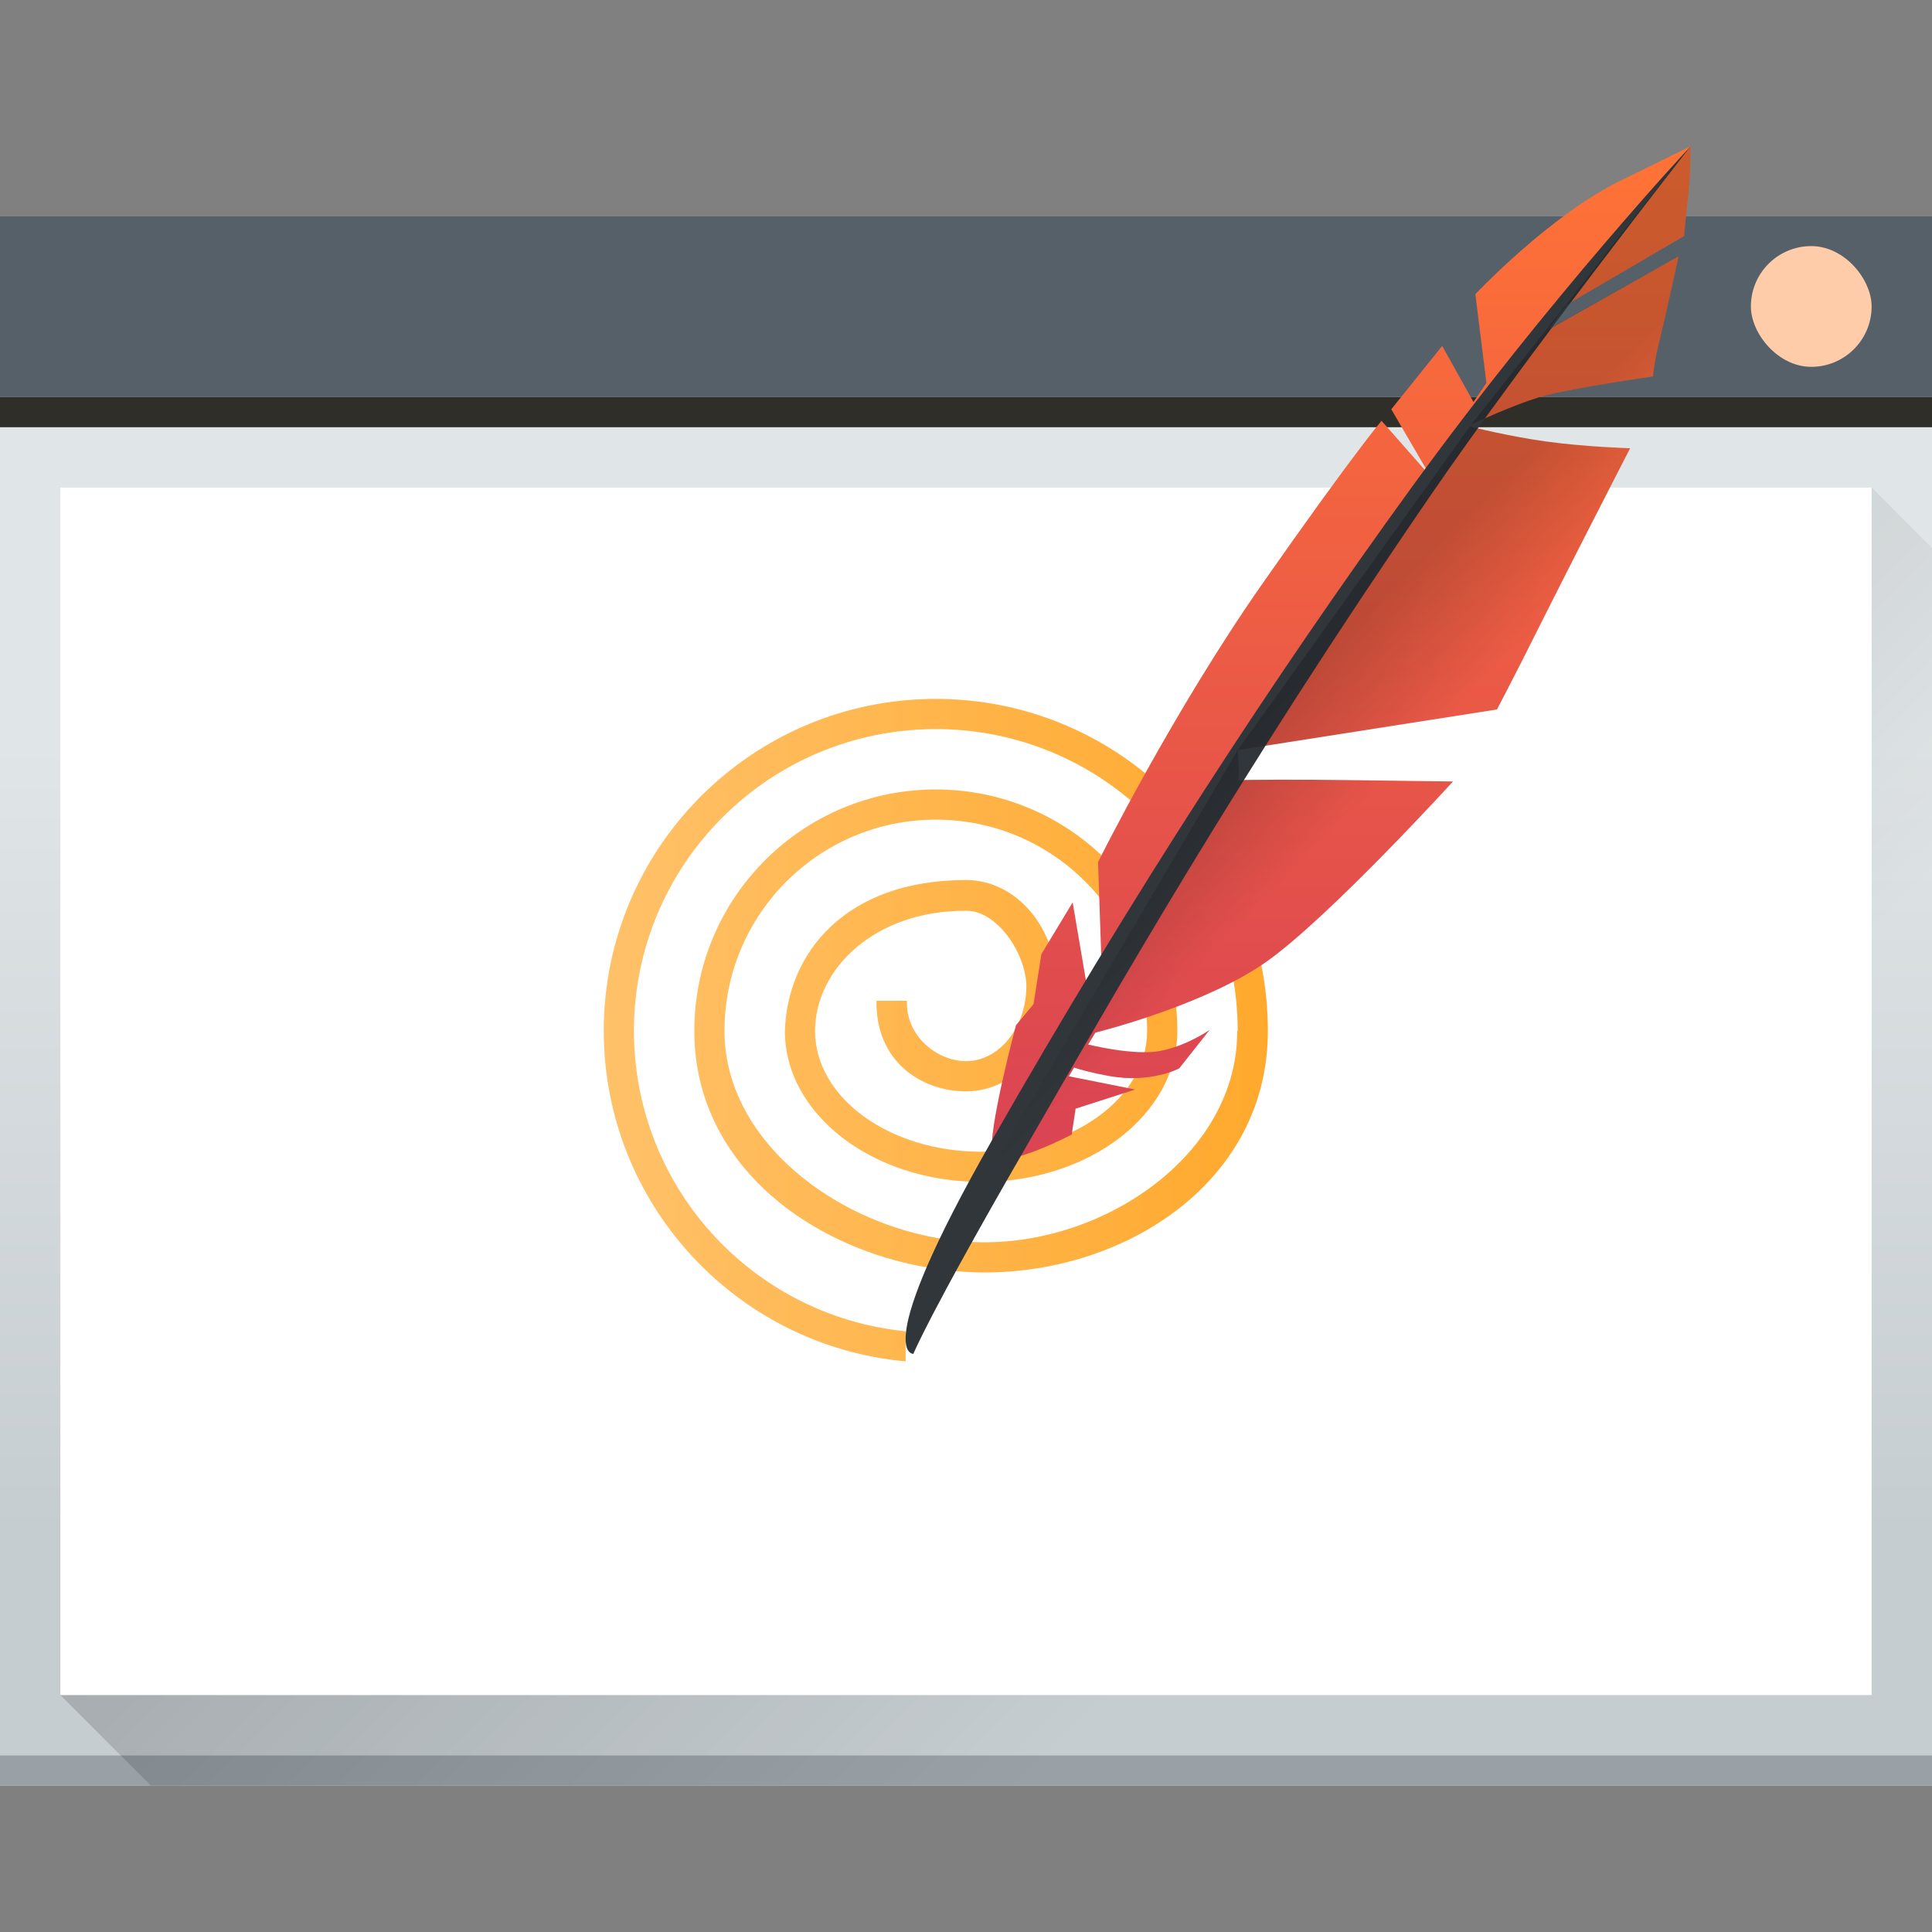 <?xml version="1.0" encoding="UTF-8" standalone="no"?>
<!-- Created with Inkscape (http://www.inkscape.org/) -->

<svg
   xmlns:dc="http://purl.org/dc/elements/1.1/"
   xmlns:cc="http://creativecommons.org/ns#"
   xmlns:rdf="http://www.w3.org/1999/02/22-rdf-syntax-ns#"
   xmlns:svg="http://www.w3.org/2000/svg"
   xmlns="http://www.w3.org/2000/svg"
   xmlns:xlink="http://www.w3.org/1999/xlink"
   xmlns:sodipodi="http://sodipodi.sourceforge.net/DTD/sodipodi-0.dtd"
   xmlns:inkscape="http://www.inkscape.org/namespaces/inkscape"
   width="64"
   height="64"
   viewBox="0 0 64 64"
   id="svg7266"
   version="1.1"
   inkscape:version="0.91 r13725"
   sodipodi:docname="trackmouse.svg">
  <rect x="0" y="0" width="64" height="64" fill="#808080" stroke="none"/>
  <defs
     id="defs7268">
    <linearGradient
       y2="502.655"
       x2="0"
       y1="543.798"
       gradientTransform="matrix(0.667,0,0,0.635,456.887,582.226)"
       gradientUnits="userSpaceOnUse"
       id="linearGradient4643-8-40"
       xlink:href="#linearGradient4303-6"
       inkscape:collect="always" />
    <linearGradient
       inkscape:collect="always"
       id="linearGradient4303-6">
      <stop
         stop-color="#c6cdd1"
         id="stop12" />
      <stop
         offset="1"
         stop-color="#e0e5e7"
         id="stop14" />
    </linearGradient>
    <linearGradient
       gradientUnits="userSpaceOnUse"
       y2="554.226"
       x2="441.161"
       y1="532.226"
       x1="419.161"
       id="linearGradient4183-0"
       xlink:href="#linearGradient4293"
       inkscape:collect="always"
       gradientTransform="translate(328.696,382.707)" />
    <linearGradient
       inkscape:collect="always"
       id="linearGradient4293">
      <stop
         id="stop7" />
      <stop
         offset="1"
         stop-opacity="0"
         id="stop9" />
    </linearGradient>
    <linearGradient
       inkscape:collect="always"
       xlink:href="#linearGradient4526"
       id="linearGradient10730"
       x1="20"
       y1="32.973"
       x2="42"
       y2="32.973"
       gradientUnits="userSpaceOnUse"
       gradientTransform="translate(736.857,877.934)" />
    <linearGradient
       id="linearGradient4526"
       inkscape:collect="always">
      <stop
         id="stop6552"
         stop-color="#ffc169" />
      <stop
         id="stop6554"
         stop-color="#ffa92d"
         offset="1" />
    </linearGradient>
    <linearGradient
       gradientUnits="userSpaceOnUse"
       y2="4"
       x2="0"
       y1="37"
       id="linearGradient4503"
       xlink:href="#linearGradient4816"
       inkscape:collect="always" />
    <linearGradient
       inkscape:collect="always"
       id="linearGradient4816">
      <stop
         id="stop10565"
         stop-color="#da4453" />
      <stop
         id="stop10567"
         stop-color="#ff7336"
         offset="1" />
    </linearGradient>
    <linearGradient
       gradientUnits="userSpaceOnUse"
       y2="25.406"
       x2="23.531"
       y1="22.312"
       x1="20.438"
       id="linearGradient4503-6"
       xlink:href="#linearGradient4293"
       inkscape:collect="always" />
  </defs>
  <sodipodi:namedview
     id="base"
     pagecolor="#ffffff"
     bordercolor="#666666"
     borderopacity="1.0"
     inkscape:pageopacity="0.0"
     inkscape:pageshadow="2"
     inkscape:zoom="3.959798"
     inkscape:cx="31.367158"
     inkscape:cy="4.0866976"
     inkscape:document-units="px"
     inkscape:current-layer="layer1"
     showgrid="true"
     units="px"
     inkscape:window-width="956"
     inkscape:window-height="1013"
     inkscape:window-x="0"
     inkscape:window-y="0"
     inkscape:window-maximized="0">
    <inkscape:grid
       type="xygrid"
       id="grid7814" />
  </sodipodi:namedview>
  <g
     inkscape:label="Ebene 1"
     inkscape:groupmode="layer"
     id="layer1"
     transform="translate(0,-988.362)">
    <g
       id="g10732"
       transform="translate(-736.857,111.58)">
      <rect
         style="fill:url(#linearGradient4643-8-40)"
         id="rect29-6"
         rx="0"
         width="64"
         height="52"
         x="736.857"
         y="883.934" />
      <rect
         style="fill:#99a1a7"
         id="rect31-3"
         y="934.934"
         x="736.857"
         height="1"
         width="64" />
      <path
         inkscape:connector-curvature="0"
         style="opacity:0.2;fill:url(#linearGradient4183-0);fill-rule:evenodd"
         id="path33-9"
         d="m 798.857,892.934 -60,40 3,3 59,0 0,-41 -2,-2 z" />
      <rect
         style="fill:#566069"
         id="rect35-5"
         y="883.934"
         x="736.857"
         height="6"
         width="64" />
      <rect
         style="fill:#2f2e29"
         id="rect37-0"
         y="889.934"
         x="736.857"
         height="1"
         width="64" />
      <rect
         style="fill:#ffffff"
         id="rect39-49"
         y="892.934"
         x="738.857"
         height="40"
         width="60" />
      <rect
         style="fill:#ffccaa"
         id="rect43-1"
         rx="2"
         y="884.934"
         x="794.857"
         height="4"
         width="4" />
      <path
         sodipodi:nodetypes="sccccscccsssscccccccsccsssscss"
         inkscape:connector-curvature="0"
         id="path10677"
         d="m 767.857,899.934 c -6.075,0 -11,4.925 -11,11 0.005,5.684 4.339,10.429 10,10.945 l 0,-0.996 c -5.11,-0.513 -9,-4.814 -9,-9.949 0,-5.523 4.477,-10 10,-10 5.523,0 10,4.477 10,10 l -0.016,0 c 0.016,4 -4.246,6.997 -8.359,7 -4.115,-7e-4 -8.625,-3 -8.625,-7 0,-3.866 3.134,-7 7,-7 3.866,0 7,3.134 7,7 0,2.209 -2.462,4 -5.5,4 -3.038,0 -5.5,-1.791 -5.5,-4 0.002,-2.067 2,-4 5,-3.981 1,-0.019 1.973,1.363 2,2.481 0,1.381 -0.895,2.5 -2,2.5 -0.949,-10e-4 -2,-0.822 -1.957,-2 l -1.008,0 c -0.035,2 1.475,2.998 2.965,3 1.657,0 3,-1.567 3,-3.5 0,-1.933 -1.343,-3.5 -3,-3.5 -4,0 -5.921,2.424 -6,5 0,2.761 2.91,5 6.5,5 3.59,0 6.5,-2.239 6.5,-5 0,-4.418 -3.582,-8 -8,-8 -4.418,0 -8,3.582 -8,8 0,5 4.962,7.994 9.625,8 4.665,0 9.375,-3 9.375,-8 0,-6.075 -4.925,-11 -11,-11 z"
         style="fill:url(#linearGradient10730);fill-opacity:1;stroke:none;stroke-width:2;stroke-miterlimit:4;stroke-dasharray:none;stroke-opacity:1" />
      <g
         id="g10598"
         transform="translate(758.856,877.631)">
        <path
           id="path10600"
           d="m 33.998,4 -2.33,1.143 C 29.336,6.287 26.874,8.894 26.874,8.894 l 0.366,2.944 c -0.138,0.201 -0.283,0.415 -0.429,0.629 l -1.036,-1.857 -1.686,2.098 1.191,2.042 c -0.007,0.011 -0.016,0.023 -0.023,0.034 l -1.491,-1.694 c 0,0 -0.971,1.143 -3.95,5.402 -2.979,4.259 -5.441,9.217 -5.441,9.217 l 0.115,3.368 c -0.16,0.237 -0.33,0.494 -0.487,0.725 l -0.469,-2.759 -1.036,1.716 -0.26,1.655 -0.581,0.699 c 0,0 -0.962,3.599 -0.778,4.249 0.184,0.651 2.624,-0.628 2.624,-0.628 l 0.129,-0.857 1.975,-0.635 -2.198,-0.438 c 0.053,-0.089 0.118,-0.197 0.172,-0.287 0.263,0.081 0.573,0.172 1.154,0.278 1.393,0.254 2.33,-0.253 2.33,-0.253 l 1.005,-1.273 c 0,0 -0.777,0.541 -1.652,0.699 -0.861,0.157 -2.326,-0.205 -2.37,-0.216 0.077,-0.127 0.159,-0.264 0.238,-0.393 0.37,-0.094 3.703,-0.964 5.662,-2.346 2.073,-1.462 6.186,-5.975 6.186,-5.975 2e-6,0 -0.992,-0.009 -3.129,-0.041 -2.014,-0.03 -3.794,-0.016 -4,0 0.093,-0.149 0,-1 0,-1 l 8.586,-1.344 c 0,0 0.552,-1.049 1.394,-2.733 C 29.822,18.238 32,14 32,14 c 0,0 -1.462,-0.042 -2.768,-0.221 -1.246,-0.172 -2.425,-0.472 -2.536,-0.5 0.015,-0.023 0.031,-0.047 0.046,-0.07 0.181,-0.084 1.346,-0.62 2.215,-0.891 0.939,-0.292 3.801,-0.697 3.801,-0.697 0,0 0.023,-0.405 0.229,-1.236 0.206,-0.832 0.618,-2.742 0.618,-2.742 l -4.981,2.806 c 0.21,-0.288 0.408,-0.545 0.613,-0.817 L 33.789,6.969 c 0,0 0.046,-0.584 0.137,-1.348 C 34.018,4.857 33.998,4 33.998,4 Z"
           inkscape:connector-curvature="0"
           style="fill:url(#linearGradient4503);fill-rule:evenodd" />
        <path
           id="path10602"
           d="m 34,4 c 0,0 -4.621,4.941 -9.222,11.275 -4.601,6.334 -9.268,13.499 -13.934,21.68 -4.052,7.104 -2.586,7.045 -2.586,7.045 0,0 0.46,-1.184 3.677,-6.761 C 15.012,31.907 18.903,25.023 25.41,15.534 28.511,11.012 34,4 34,4 Z"
           inkscape:connector-curvature="0"
           style="fill:#31363b;fill-rule:evenodd" />
        <path
           id="path10604"
           d="m 33.998,4 -0.707,0.883 -2.577,3.298 -3.972,5.028 c 0.181,-0.084 1.345,-0.62 2.215,-0.891 0.939,-0.292 3.801,-0.697 3.801,-0.697 0,0 0.024,-0.405 0.23,-1.236 0.206,-0.832 0.617,-2.742 0.617,-2.742 L 29.305,10.051 C 29.515,9.763 29.714,9.507 29.918,9.235 L 33.789,6.969 c 0,0 0.045,-0.584 0.137,-1.348 C 34.017,4.857 33.998,4 33.998,4 Z M 26.742,13.209 19,24 27.586,22.656 c 0,0 0.553,-1.05 1.395,-2.734 C 29.822,18.237 32,14 32,14 c 0,0 -1.462,-0.041 -2.768,-0.221 -1.246,-0.172 -2.426,-0.472 -2.537,-0.5 0.015,-0.023 0.032,-0.047 0.047,-0.07 z M 19,24 11.035,37.52 C 11.616,37.723 13.5,36.734 13.5,36.734 l 0.129,-0.855 1.977,-0.635 -2.199,-0.439 c 0.053,-0.089 0.118,-0.195 0.172,-0.285 0.263,0.081 0.573,0.171 1.154,0.277 1.393,0.254 2.328,-0.252 2.328,-0.252 l 1.006,-1.273 c 0,0 -0.778,0.54 -1.652,0.699 -0.861,0.157 -2.325,-0.206 -2.369,-0.217 0.077,-0.127 0.158,-0.263 0.236,-0.393 0.37,-0.094 3.703,-0.964 5.662,-2.346 2.073,-1.462 6.186,-5.975 6.186,-5.975 2e-6,0 -0.992,-0.009 -3.129,-0.041 -2.014,-0.03 -3.794,-0.016 -4,0 0.093,-0.149 0,-1 0,-1 z"
           inkscape:connector-curvature="0"
           style="opacity:0.2;fill:url(#linearGradient4503-6);fill-rule:evenodd" />
      </g>
    </g>
  </g>
</svg>
